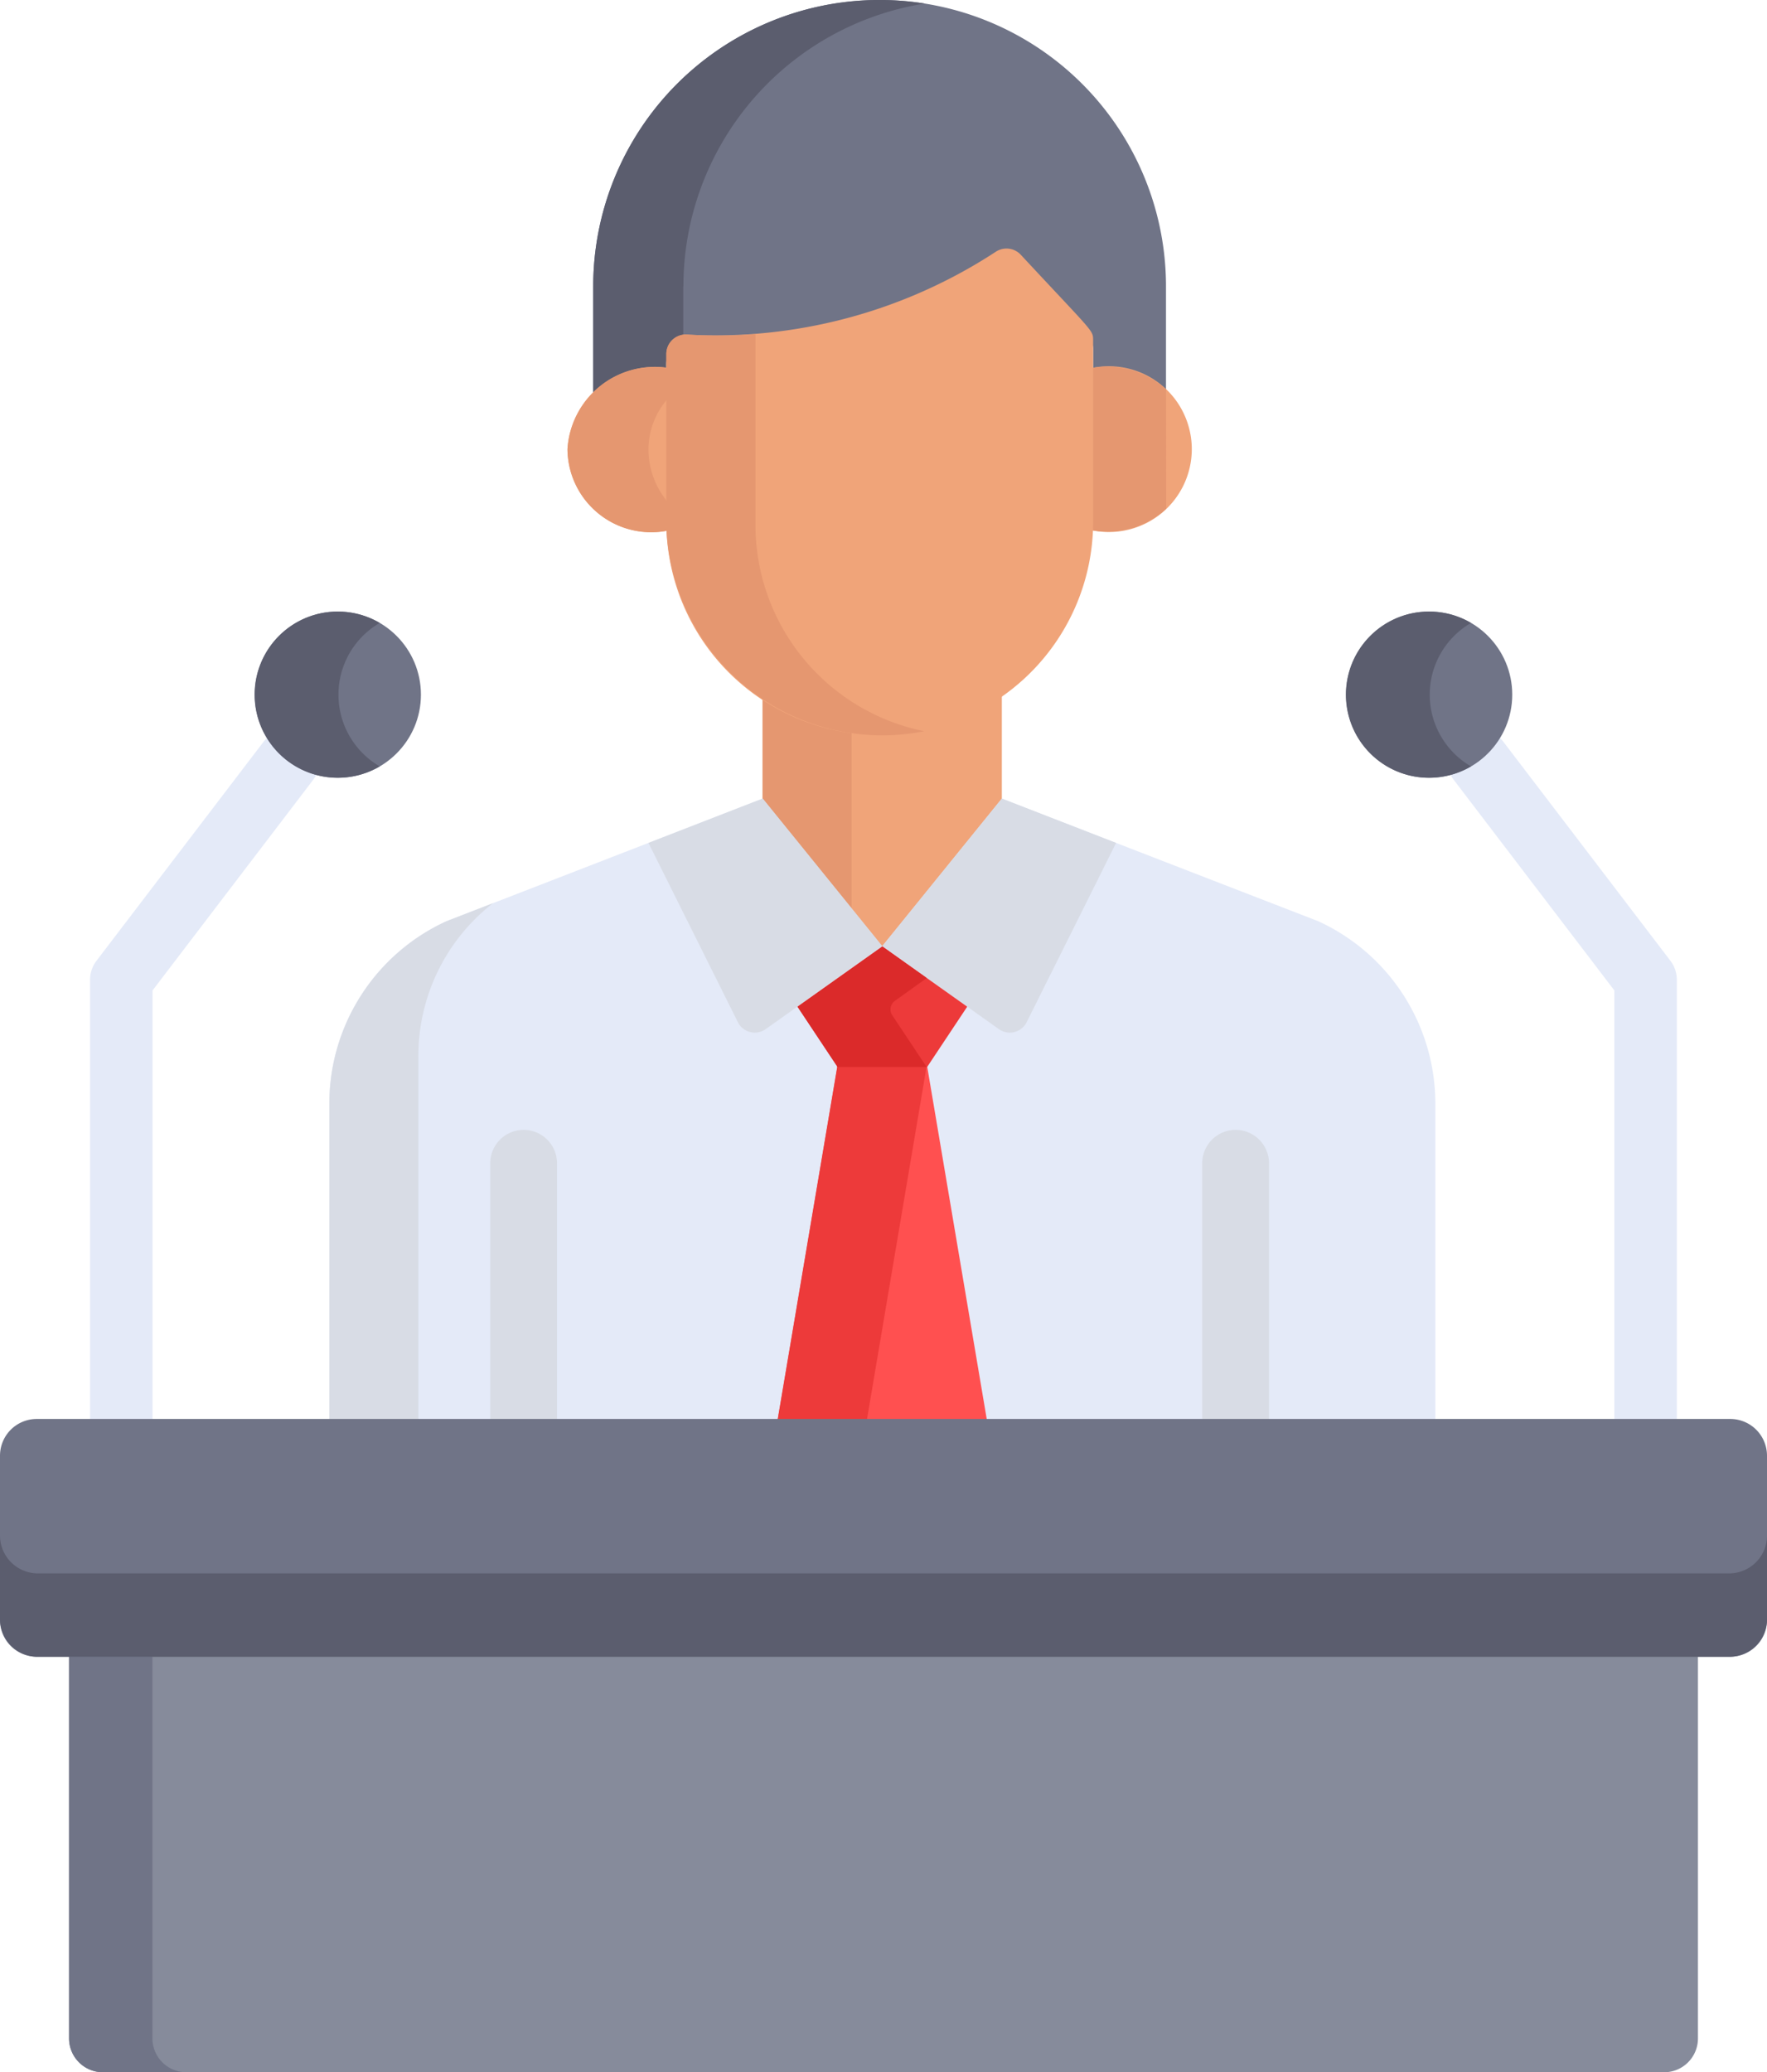 <svg xmlns="http://www.w3.org/2000/svg" width="59.698" height="70" viewBox="0 0 59.698 70">
    <defs>
        <style>
            .prefix__cls-1{fill:#707487}.prefix__cls-2{fill:#5b5d6e}.prefix__cls-3{fill:#f0a479}.prefix__cls-4{fill:#e59770}.prefix__cls-5{fill:#e4eaf8}.prefix__cls-6{fill:#d8dce5}.prefix__cls-8{fill:#ed3a3a}
        </style>
    </defs>
    <g id="prefix__employee_1_" data-name="employee (1)" transform="translate(-37.675)">
        <path id="prefix__Path_3367" d="M193.977 0a9.672 9.672 0 0 0-9.677 9.672v3.911a3.083 3.083 0 0 1 2.464-.805V12.3a.659.659 0 0 1 .706-.657A17.317 17.317 0 0 0 197.9 8.84a.659.659 0 0 1 .843.1c2.46 2.644 2.445 2.542 2.445 2.887v.947a2.926 2.926 0 0 1 2.463.721V9.672A9.672 9.672 0 0 0 193.977 0z" class="prefix__cls-1" data-name="Path 3367" transform="translate(-126.583)"/>
        <path id="prefix__Path_3368" d="M187.347 9.672A9.674 9.674 0 0 1 195.5.12a9.674 9.674 0 0 0-11.2 9.552v3.911a3.083 3.083 0 0 1 2.464-.805V12.3a.659.659 0 0 1 .578-.653V9.672z" class="prefix__cls-2" data-name="Path 3368" transform="translate(-126.583)"/>
        <path id="prefix__Path_3369" d="M307.657 90.653v5.491a2.8 2.8 0 1 0 0-5.491z" class="prefix__cls-3" data-name="Path 3369" transform="translate(-233.067 -78.227)"/>
        <path id="prefix__Path_3370" d="M310.137 91.383a2.936 2.936 0 0 0-2.481-.73v5.491a2.934 2.934 0 0 0 2.485-.73z" class="prefix__cls-4" data-name="Path 3370" transform="translate(-233.066 -78.227)"/>
        <path id="prefix__Path_3371" d="M181.262 96.025v-5.331a2.957 2.957 0 0 0-3.361 2.751 2.829 2.829 0 0 0 3.365 2.752c-.001-.057-.004-.114-.004-.172z" class="prefix__cls-3" data-name="Path 3371" transform="translate(-121.054 -78.273)"/>
        <path id="prefix__Path_3372" d="M181.262 95.2a2.759 2.759 0 0 1-.624-1.753 2.588 2.588 0 0 1 .624-1.672V90.7a2.957 2.957 0 0 0-3.361 2.751 2.829 2.829 0 0 0 3.365 2.752V95.2z" class="prefix__cls-4" data-name="Path 3372" transform="translate(-121.054 -78.274)"/>
        <path id="prefix__Path_3373" d="M230.175 171.295a7.461 7.461 0 0 1-4.059-1.147v3.963l4.042 4.989 4.042-4.989v-4.07a7.065 7.065 0 0 1-4.025 1.254z" class="prefix__cls-3" data-name="Path 3373" transform="translate(-162.678 -146.793)"/>
        <path id="prefix__Path_3374" d="M229.123 171.9a7.3 7.3 0 0 1-3.007-1.079v3.963l3.007 3.712z" class="prefix__cls-4" data-name="Path 3374" transform="translate(-162.678 -147.469)"/>
        <path id="prefix__Path_3375" d="M152.478 201.465l-10.692-4.141-4.042 4.989-4.042-4.989-10.681 4.141a6.775 6.775 0 0 0-3.955 6.134v17.686a1.318 1.318 0 0 0 1.318 1.318h34.73a1.318 1.318 0 0 0 1.318-1.318V207.6a6.775 6.775 0 0 0-3.954-6.135z" class="prefix__cls-5" data-name="Path 3375" transform="translate(-70.264 -170.346)"/>
        <path id="prefix__Path_3376" d="M122.075 247.575v-19.189a6.537 6.537 0 0 1 2.522-5.241l-1.575.611a6.775 6.775 0 0 0-3.955 6.134v17.686a1.318 1.318 0 0 0 1.318 1.318h3.007a1.318 1.318 0 0 1-1.317-1.319z" class="prefix__cls-6" data-name="Path 3376" transform="translate(-70.265 -192.637)"/>
        <path id="prefix__Path_3377" d="M214.3 61.6a.659.659 0 0 0-.843-.1 17.317 17.317 0 0 1-10.423 2.8.659.659 0 0 0-.707.657v5.778a7.21 7.21 0 0 0 14.418 0v-6.249c-.002-.345.012-.243-2.445-2.886z" class="prefix__cls-3" data-name="Path 3377" transform="translate(-142.139 -52.996)"/>
        <path id="prefix__Path_3378" d="M205.338 89v-6.447a15.236 15.236 0 0 1-2.306.013.659.659 0 0 0-.706.657V89a7.3 7.3 0 0 0 8.715 6.966A7.117 7.117 0 0 1 205.338 89z" class="prefix__cls-4" data-name="Path 3378" transform="translate(-142.14 -71.266)"/>
        <g id="prefix__Group_465" data-name="Group 465" transform="translate(59.583 26.978)">
            <path id="prefix__Path_3379" d="M260.557 204.876l3.022-6.057-3.861-1.5-4.042 4.989 3.941 2.8a.637.637 0 0 0 .94-.232z" class="prefix__cls-6" data-name="Path 3379" transform="translate(-247.78 -197.324)"/>
            <path id="prefix__Path_3380" d="M200.941 204.876l-3.022-6.057 3.861-1.5 4.042 4.989-3.941 2.8a.637.637 0 0 1-.94-.232z" class="prefix__cls-6" data-name="Path 3380" transform="translate(-197.919 -197.324)"/>
        </g>
        <path id="prefix__Path_3381" d="M233.827 278.754l-2.594-15.354h-3.027l-2.594 15.351a.668.668 0 0 0 .154.535l3.581 3.946a.5.5 0 0 0 .744 0l3.581-3.946a.668.668 0 0 0 .155-.532z" data-name="Path 3381" transform="translate(-162.236 -227.391)" style="fill:#ff5050"/>
        <g id="prefix__Group_466" data-name="Group 466" transform="translate(63.368 31.967)">
            <path id="prefix__Path_3382" d="M228.777 279.29a.668.668 0 0 1-.154-.535l2.594-15.351H228.2l-2.594 15.351a.667.667 0 0 0 .154.535l3.581 3.946a.5.5 0 0 0 .744 0l1.134-1.25z" class="prefix__cls-8" data-name="Path 3382" transform="translate(-225.603 -259.359)"/>
            <path id="prefix__Path_3383" d="M237.588 233.817l-2.866 2.035 1.355 2.039h3.023l1.355-2.039z" class="prefix__cls-8" data-name="Path 3383" transform="translate(-233.471 -233.814)"/>
        </g>
        <path id="prefix__Path_3384" d="M239.089 234.884l-1.5-1.066-2.866 2.035 1.355 2.039h3.008l-1.163-1.75a.357.357 0 0 1 .091-.489z" data-name="Path 3384" transform="translate(-170.103 -201.847)" style="fill:#db2a2a"/>
        <g id="prefix__Group_467" data-name="Group 467" transform="translate(54.242 38.166)">
            <path id="prefix__Path_3385" d="M161.1 297.248v-16.962a1.128 1.128 0 0 0-2.256 0v16.962z" class="prefix__cls-6" data-name="Path 3385" transform="translate(-158.848 -279.158)"/>
            <path id="prefix__Path_3386" d="M337.012 297.248v-16.962a1.128 1.128 0 0 0-2.256 0v16.962z" class="prefix__cls-6" data-name="Path 3386" transform="translate(-310.706 -279.158)"/>
        </g>
        <g id="prefix__Group_468" data-name="Group 468" transform="translate(40.72 24.639)">
            <path id="prefix__Path_3387" d="M61 205.689a1.056 1.056 0 0 1-1.056-1.056v-15.957a1.057 1.057 0 0 1 .216-.641l5.645-7.4a1.056 1.056 0 1 1 1.68 1.281l-5.429 7.118v15.6A1.056 1.056 0 0 1 61 205.689z" class="prefix__cls-5" data-name="Path 3387" transform="translate(-59.947 -180.217)"/>
            <path id="prefix__Path_3388" d="M402.009 205.688a1.056 1.056 0 0 1-1.056-1.056v-15.6l-5.429-7.118a1.056 1.056 0 1 1 1.68-1.281l5.645 7.4a1.056 1.056 0 0 1 .216.641v15.957a1.057 1.057 0 0 1-1.056 1.057z" class="prefix__cls-5" data-name="Path 3388" transform="translate(-349.458 -180.216)"/>
        </g>
        <g id="prefix__Group_469" data-name="Group 469" transform="translate(46.282 20.658)">
            <circle id="prefix__Ellipse_597" cx="2.807" cy="2.807" r="2.807" class="prefix__cls-1" data-name="Ellipse 597"/>
            <circle id="prefix__Ellipse_598" cx="2.807" cy="2.807" r="2.807" class="prefix__cls-1" data-name="Ellipse 598" transform="translate(36.87)"/>
        </g>
        <g id="prefix__Group_470" data-name="Group 470" transform="translate(46.283 20.658)">
            <path id="prefix__Path_3389" d="M103.462 153.906a2.8 2.8 0 0 1 1.393-2.422 2.807 2.807 0 1 0 0 4.844 2.8 2.8 0 0 1-1.393-2.422z" class="prefix__cls-2" data-name="Path 3389" transform="translate(-100.635 -151.099)"/>
            <path id="prefix__Path_3390" d="M373.133 153.906a2.8 2.8 0 0 1 1.393-2.422 2.807 2.807 0 1 0 0 4.844 2.8 2.8 0 0 1-1.393-2.422z" class="prefix__cls-2" data-name="Path 3390" transform="translate(-333.437 -151.099)"/>
        </g>
        <path id="prefix__Path_3391" d="M54.74 402.123V416a1.144 1.144 0 0 0 1.144 1.144h52.745a1.143 1.143 0 0 0 1.143-1.144v-13.877z" data-name="Path 3391" transform="translate(-14.732 -347.145)" style="fill:#868b9b"/>
        <g id="prefix__Group_471" data-name="Group 471" transform="translate(37.675 47.927)">
            <path id="prefix__Path_3392" d="M57.557 416v-13.877H54.74V416a1.144 1.144 0 0 0 1.144 1.144H58.7A1.144 1.144 0 0 1 57.557 416z" class="prefix__cls-1" data-name="Path 3392" transform="translate(-52.407 -395.073)"/>
            <path id="prefix__Path_3393" d="M96.131 358.59H38.917a1.242 1.242 0 0 1-1.242-1.242V351.8a1.242 1.242 0 0 1 1.242-1.242h57.214a1.242 1.242 0 0 1 1.242 1.242v5.552a1.242 1.242 0 0 1-1.242 1.238z" class="prefix__cls-1" data-name="Path 3393" transform="translate(-37.675 -350.554)"/>
        </g>
        <path id="prefix__Path_3394" d="M96.094 380.649H38.955a1.28 1.28 0 0 1-1.28-1.28v2.817a1.28 1.28 0 0 0 1.28 1.28h57.139a1.28 1.28 0 0 0 1.28-1.28v-2.817a1.28 1.28 0 0 1-1.28 1.28z" class="prefix__cls-2" data-name="Path 3394" transform="translate(0 -327.502)"/>
    </g>
</svg>
